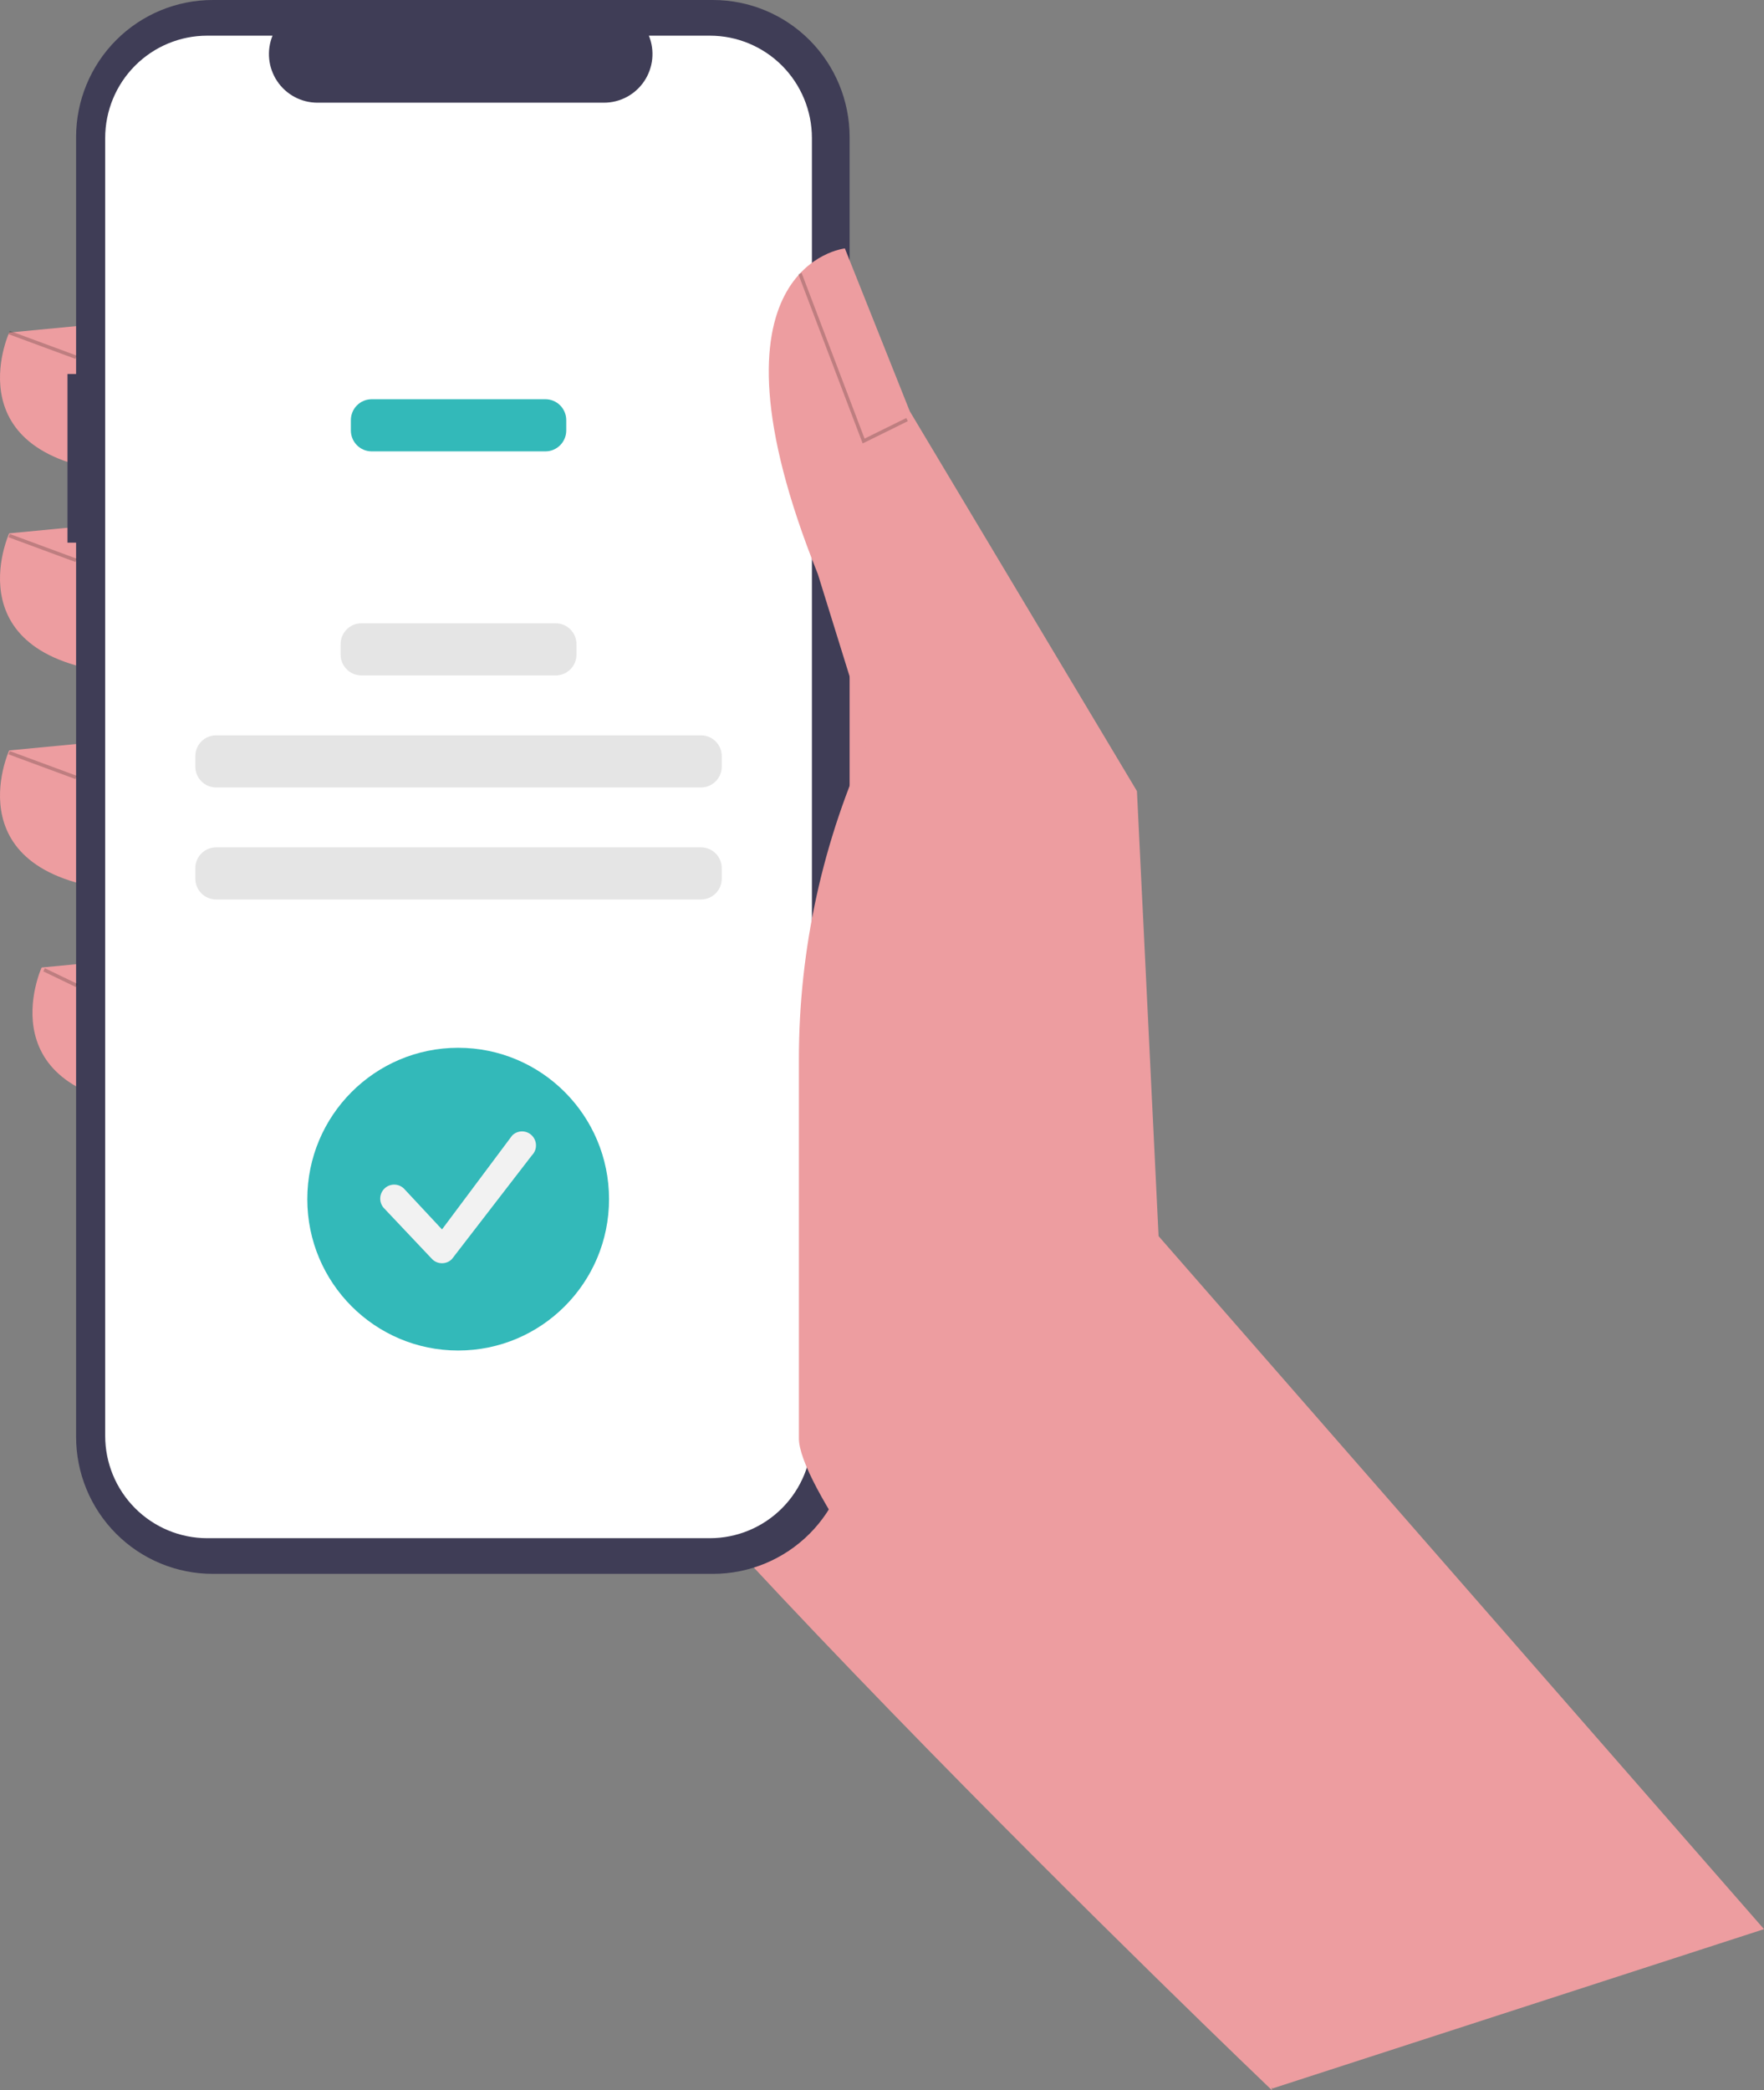 <svg width="168" height="199" viewBox="0 0 168 199" fill="none" xmlns="http://www.w3.org/2000/svg">
<rect x="0" y="0" width="168" height="199" fill="#808080" stroke="none"/>
<g clip-path="url(#clip0_10_318)">
<path d="M119.475 166.997L121.136 199C121.136 199 50.843 131.896 42.086 112.262C33.328 92.628 49.813 44.06 49.813 44.06L86.387 64.21L119.475 166.997Z" fill="#ED9DA0"/>
<path d="M11.693 30.627L0.875 31.66C0.875 31.66 -4.792 44.06 12.723 45.093L11.693 30.627Z" fill="#ED9DA0"/>
<path d="M11.693 49.743L0.875 50.777C0.875 50.777 -4.792 63.178 12.723 64.211L11.693 49.743Z" fill="#ED9DA0"/>
<path d="M11.693 70.411L0.875 71.444C0.875 71.444 -4.792 83.844 12.723 84.877L11.693 70.411Z" fill="#ED9DA0"/>
<path d="M14.783 91.078L3.965 92.111C3.965 92.111 -1.701 104.511 15.814 105.544L14.783 91.078Z" fill="#ED9DA0"/>
<path d="M6.426 35.608H7.247V13.053C7.247 9.591 8.618 6.271 11.059 3.823C13.499 1.375 16.81 -0 20.261 -0H67.902C71.353 -0 74.664 1.375 77.105 3.823C79.545 6.271 80.916 9.591 80.916 13.053V136.786C80.916 138.501 80.58 140.198 79.926 141.782C79.272 143.366 78.313 144.805 77.105 146.017C75.896 147.229 74.461 148.19 72.882 148.846C71.303 149.502 69.611 149.84 67.902 149.84H20.261C18.552 149.84 16.86 149.502 15.281 148.846C13.702 148.19 12.267 147.229 11.059 146.017C9.85 144.805 8.891 143.366 8.237 141.782C7.583 140.198 7.247 138.501 7.247 136.786V51.662H6.426V35.608Z" fill="#3F3D56"/>
<path d="M19.736 3.396H25.955C25.669 4.099 25.56 4.862 25.637 5.618C25.714 6.373 25.976 7.098 26.398 7.728C26.82 8.359 27.39 8.875 28.059 9.232C28.727 9.59 29.472 9.776 30.23 9.777H57.523C58.28 9.776 59.026 9.59 59.694 9.232C60.362 8.875 60.932 8.359 61.355 7.728C61.777 7.098 62.038 6.373 62.116 5.618C62.193 4.862 62.084 4.099 61.798 3.396H67.606C70.184 3.396 72.656 4.423 74.479 6.251C76.301 8.079 77.325 10.559 77.325 13.144V136.695C77.325 139.281 76.301 141.76 74.479 143.588C72.656 145.417 70.184 146.444 67.606 146.444H19.736C17.159 146.444 14.687 145.417 12.864 143.588C11.041 141.76 10.017 139.281 10.017 136.695V13.144C10.017 10.559 11.041 8.079 12.864 6.251C14.687 4.423 17.159 3.396 19.736 3.396V3.396Z" fill="white"/>
<path d="M51.943 38.009H35.4C34.304 38.009 33.416 38.9 33.416 39.999V40.983C33.416 42.082 34.304 42.973 35.4 42.973H51.943C53.039 42.973 53.928 42.082 53.928 40.983V39.999C53.928 38.9 53.039 38.009 51.943 38.009Z" fill="#33B9B9"/>
<path d="M52.92 59.342H34.423C33.327 59.342 32.438 60.233 32.438 61.332V62.316C32.438 63.415 33.327 64.306 34.423 64.306H52.92C54.015 64.306 54.904 63.415 54.904 62.316V61.332C54.904 60.233 54.015 59.342 52.92 59.342Z" fill="#E5E5E5"/>
<path d="M66.757 70.007H20.585C19.489 70.007 18.601 70.898 18.601 71.997V72.981C18.601 74.08 19.489 74.971 20.585 74.971H66.757C67.853 74.971 68.741 74.08 68.741 72.981V71.997C68.741 70.898 67.853 70.007 66.757 70.007Z" fill="#E5E5E5"/>
<path d="M66.757 80.671H20.585C19.489 80.671 18.601 81.562 18.601 82.661V83.645C18.601 84.745 19.489 85.635 20.585 85.635H66.757C67.853 85.635 68.741 84.745 68.741 83.645V82.661C68.741 81.562 67.853 80.671 66.757 80.671Z" fill="#E5E5E5"/>
<path d="M168 183.665L164.815 180.02L110.341 117.687L108.281 75.319L86.645 39.151L80.464 23.651C80.464 23.651 66.04 25.201 77.888 54.651L82.782 70.41C78.37 79.94 76.085 90.321 76.085 100.828V136.939C76.085 145.442 116.484 191.759 121.187 198.834L168 183.665Z" fill="#ED9DA0"/>
<path opacity="0.2" d="M82.159 42.216L86.461 40.096L86.314 39.797L82.34 41.757L76.341 25.98L76.03 26.099L82.159 42.216Z" fill="black"/>
<path opacity="0.2" d="M0.932 31.503L0.817 31.816L7.189 34.17L7.304 33.857L0.932 31.503Z" fill="black"/>
<path opacity="0.2" d="M0.933 50.838L0.818 51.151L7.19 53.505L7.305 53.192L0.933 50.838Z" fill="black"/>
<path opacity="0.2" d="M0.933 71.507L0.818 71.819L7.19 74.174L7.305 73.861L0.933 71.507Z" fill="black"/>
<path opacity="0.2" d="M4.271 92.181L4.127 92.481L7.229 93.975L7.373 93.674L4.271 92.181Z" fill="black"/>
<path d="M43.635 128.577C51.57 128.577 58.003 122.125 58.003 114.166C58.003 106.207 51.57 99.755 43.635 99.755C35.699 99.755 29.267 106.207 29.267 114.166C29.267 122.125 35.699 128.577 43.635 128.577Z" fill="#33B9B9"/>
<path d="M42.096 120.266C41.921 120.266 41.748 120.232 41.587 120.165C41.426 120.098 41.279 119.999 41.156 119.875L36.601 115.058C36.352 114.808 36.211 114.469 36.211 114.115C36.211 113.761 36.352 113.422 36.601 113.172C36.85 112.922 37.188 112.781 37.541 112.781C37.894 112.781 38.232 112.922 38.481 113.172L42.096 117.047L48.778 108.106C49.027 107.856 49.365 107.715 49.718 107.715C50.07 107.715 50.409 107.856 50.658 108.106C50.907 108.356 51.047 108.695 51.047 109.049C51.047 109.403 50.907 109.742 50.658 109.992L43.036 119.875C42.913 119.999 42.766 120.098 42.605 120.165C42.444 120.232 42.271 120.266 42.096 120.266Z" fill="#F2F2F2"/>
</g>
<defs>
<clipPath id="clip0_10_318">
<rect width="168" height="199" fill="white"/>
</clipPath>
</defs>
</svg>
